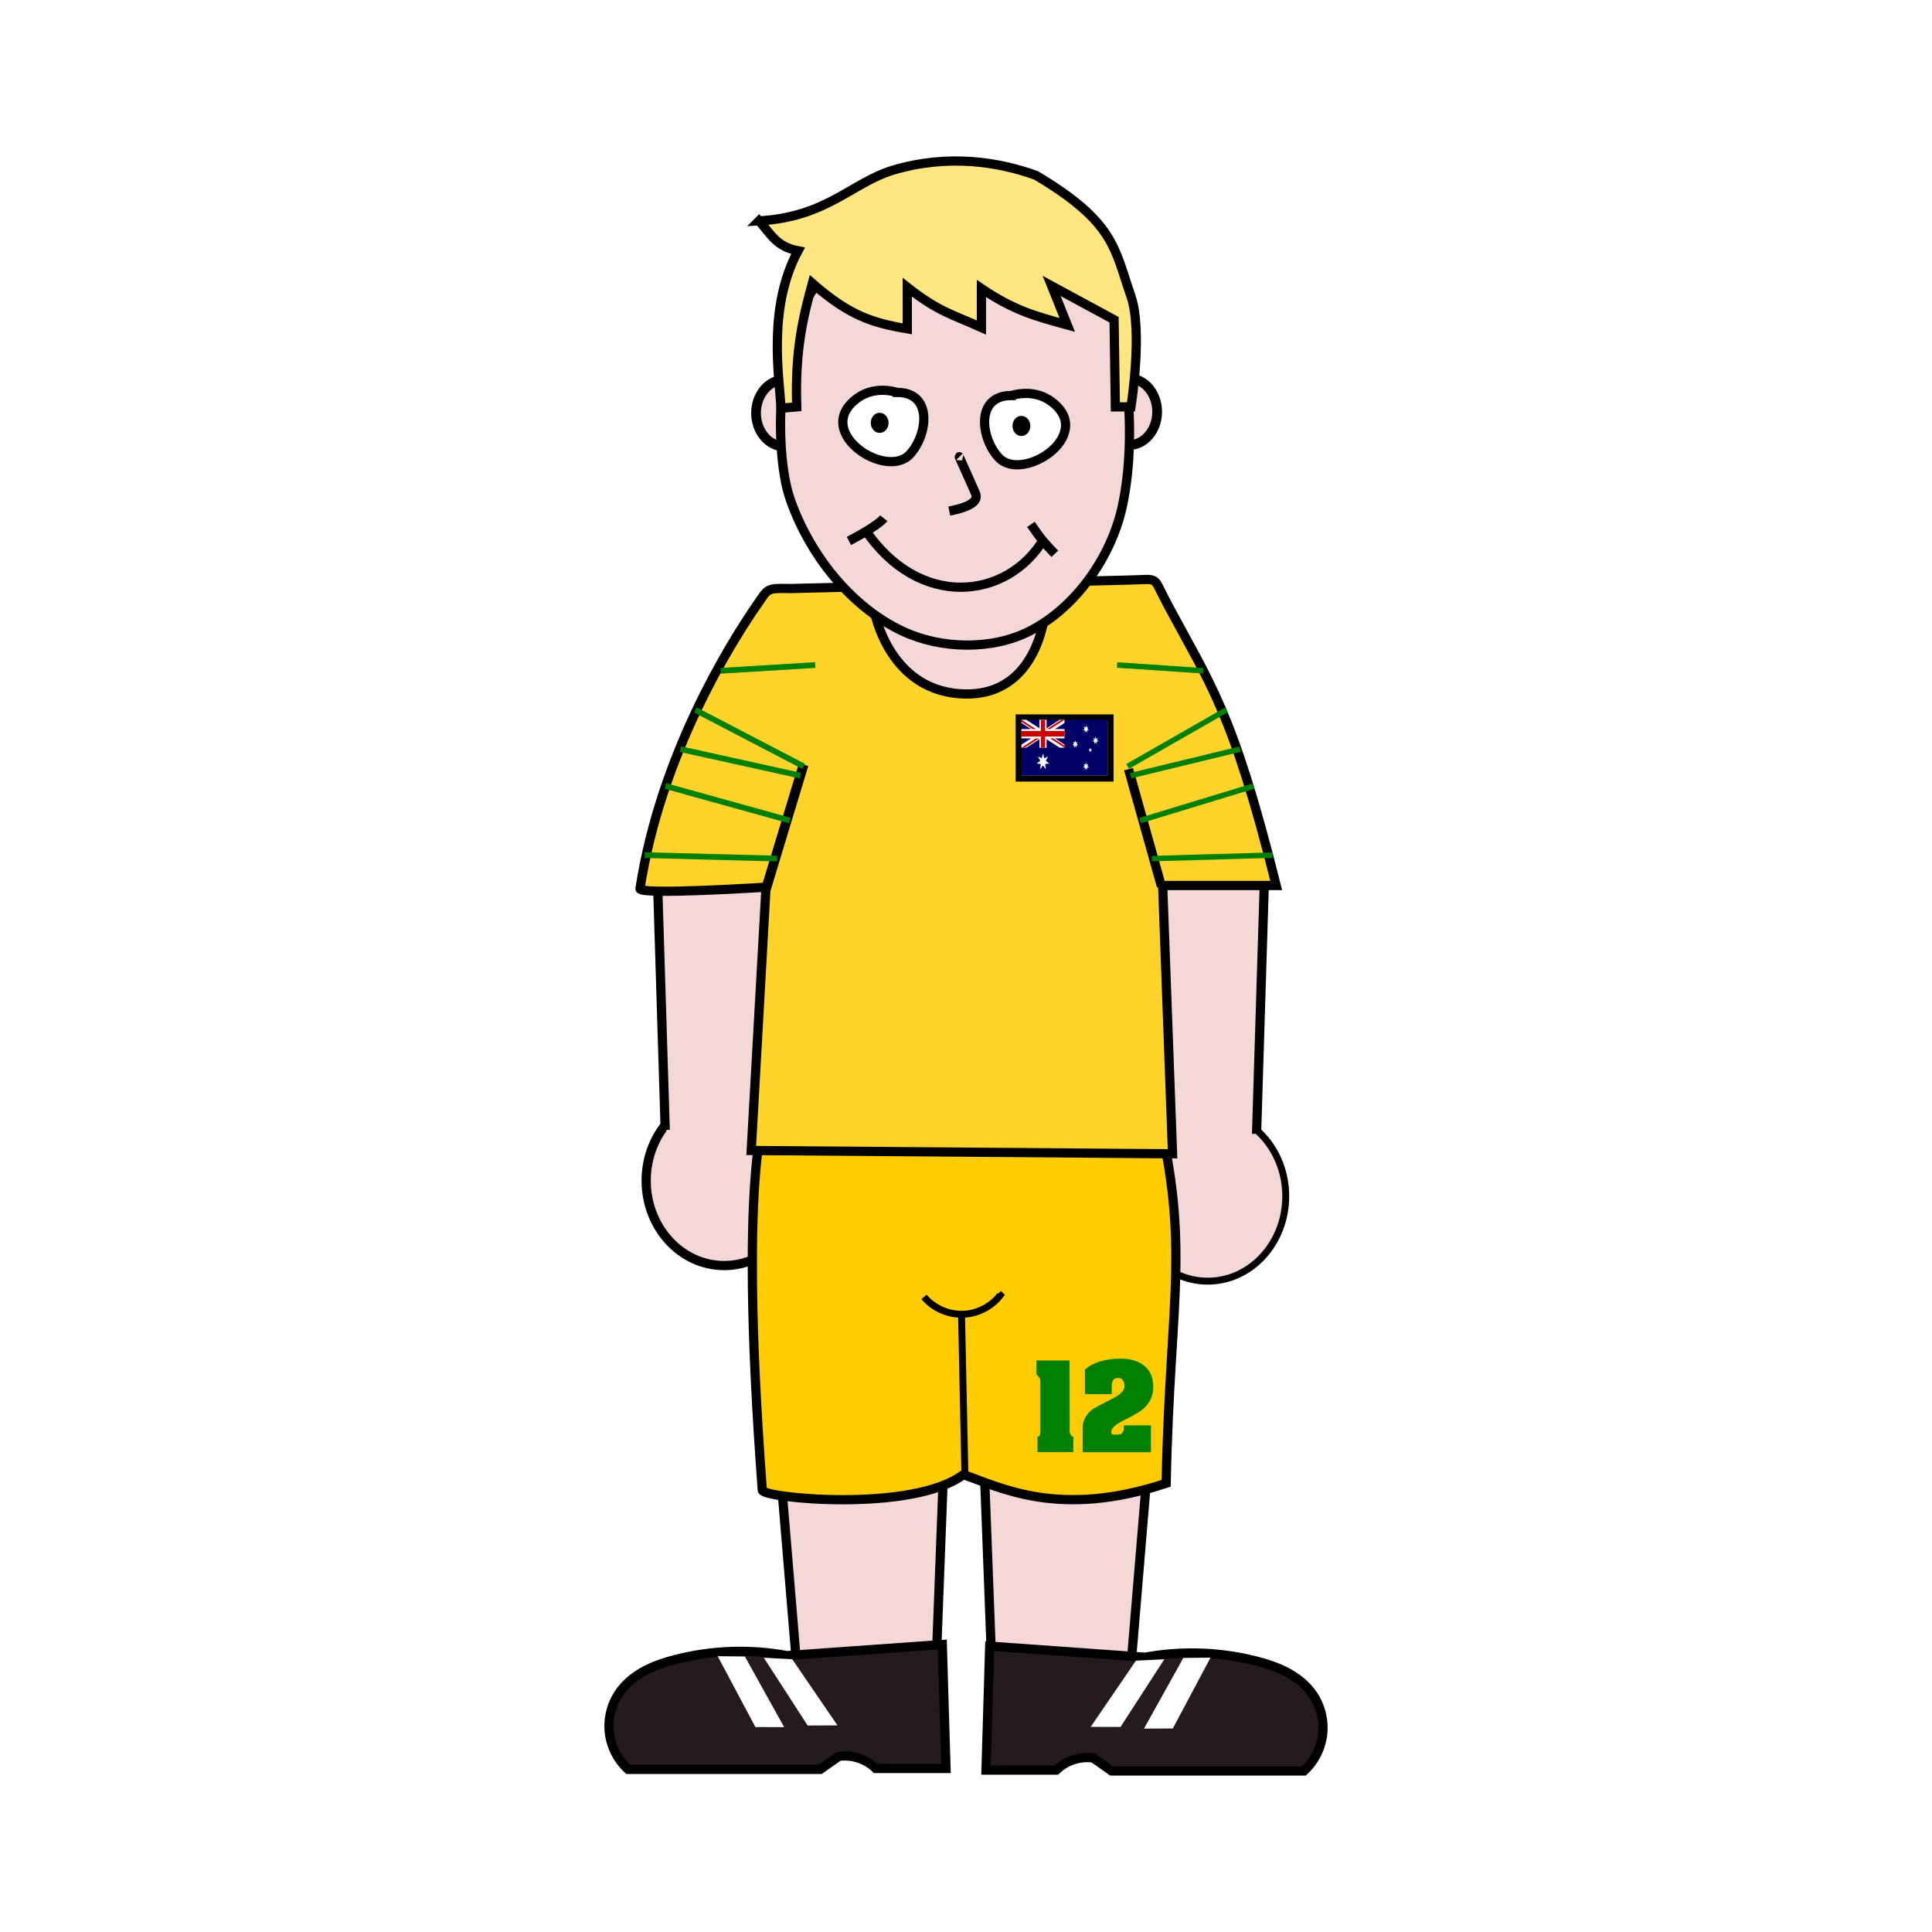 <svg:svg xmlns:dc="http://purl.org/dc/elements/1.1/" xmlns:ns1="http://sodipodi.sourceforge.net/DTD/sodipodi-0.dtd" xmlns:ns2="http://www.inkscape.org/namespaces/inkscape" xmlns:ns4="http://creativecommons.org/ns#" xmlns:ns6="http://www.w3.org/1999/xlink" xmlns:rdf="http://www.w3.org/1999/02/22-rdf-syntax-ns#" xmlns:svg="http://www.w3.org/2000/svg" height="838.51" id="svg2" version="1.1" viewBox="-262.306 -67.878 838.51 838.51" width="838.51" ns1:docname="soccer_australia.svg" ns2:export-filename="F:\daten\Dokumente\Schule\Fu&#223;baller\soccer_australia.png" ns2:export-xdpi="114.73759" ns2:export-ydpi="114.73759" ns2:version="0.91 r13725">
  <svg:defs id="defs4">
    <ns2:path-effect effect="spiro" id="path-effect4138" is_visible="true" />
    <ns2:path-effect effect="spiro" id="path-effect4192-6-2" is_visible="true" />
    <ns2:path-effect effect="spiro" id="path-effect4192-3-1" is_visible="true" />
    <ns2:path-effect effect="spiro" id="path-effect4192-2" is_visible="true" />
    <ns2:path-effect effect="spiro" id="path-effect4192-6" is_visible="true" />
    <ns2:path-effect effect="spiro" id="path-effect4192-3" is_visible="true" />
    <ns2:path-effect effect="spiro" id="path-effect4192" is_visible="true" />
    <ns2:path-effect effect="spiro" id="path-effect4188" is_visible="true" />
    <ns2:path-effect effect="spiro" id="path-effect4184" is_visible="true" />
    <ns2:path-effect effect="spiro" id="path-effect4176" is_visible="true" />
    <ns2:path-effect effect="spiro" id="path-effect4172" is_visible="true" />
    <ns2:path-effect effect="spiro" id="path-effect4162" is_visible="true" />
    <ns2:path-effect effect="spiro" id="path-effect4158" is_visible="true" />
    <ns2:path-effect effect="spiro" id="path-effect4157-7" is_visible="true" />
    <ns2:path-effect effect="spiro" id="path-effect4157" is_visible="true" />
    <ns2:path-effect effect="spiro" id="path-effect4180" is_visible="true" />
    <ns2:path-effect effect="spiro" id="path-effect4273" is_visible="true" />
    <ns2:path-effect effect="spiro" id="path-effect4269" is_visible="true" />
    <ns2:path-effect effect="spiro" id="path-effect4302" is_visible="true" />
    <ns2:path-effect effect="spiro" id="path-effect4306" is_visible="true" />
    <ns2:path-effect effect="spiro" id="path-effect4310" is_visible="true" />
    <ns2:path-effect effect="spiro" id="path-effect4302-2" is_visible="true" />
    <ns2:path-effect effect="spiro" id="path-effect4306-8" is_visible="true" />
    <ns2:path-effect effect="spiro" id="path-effect4310-6" is_visible="true" />
    <svg:clipPath id="band">
      <svg:circle cx="0" cy="0" id="circle53" r="735" />
    </svg:clipPath>
    <svg:clipPath id="gcut">
      <svg:path d="m -31.5,0 0,-70 63,0 0,70 z M 0,-47 l 0,12 31.5,0 0,-12 z" id="path11" ns2:connector-curvature="0" />
    </svg:clipPath>
  </svg:defs>
  <ns1:namedview bordercolor="#666666" borderopacity="1.0" fit-margin-bottom="0" fit-margin-left="0" fit-margin-right="0" fit-margin-top="0" id="base" pagecolor="#ffffff" showgrid="false" ns2:current-layer="layer1" ns2:cx="-169.15475" ns2:cy="328.07741" ns2:document-units="px" ns2:pageopacity="0.0" ns2:pageshadow="2" ns2:window-height="1017" ns2:window-maximized="1" ns2:window-width="1920" ns2:window-x="-8" ns2:window-y="-8" ns2:zoom="0.70710678" />
  <svg:g id="layer1" transform="translate(-168.989,-543.245)" ns2:groupmode="layer" ns2:label="Ebene 1">
    <svg:ellipse cx="396.571" cy="654.076" id="path4387-0" rx="12.334" ry="14.479" style="fill:#f4d7d7;fill-opacity:1;stroke:#000000;stroke-width:4.223;stroke-miterlimit:4;stroke-dasharray:none;stroke-opacity:1" />
    <svg:ellipse cx="247.143" cy="654.648" id="path4387-0-4" rx="12.334" ry="14.479" style="fill:#f4d7d7;fill-opacity:1;stroke:#000000;stroke-width:4.223;stroke-miterlimit:4;stroke-dasharray:none;stroke-opacity:1" />
    <svg:ellipse cx="220.982" cy="987.777" id="path4250" rx="33.851" ry="36.86" style="fill:#f4d7d7;fill-opacity:1;stroke:#000000;stroke-width:4;stroke-miterlimit:4;stroke-dasharray:none;stroke-opacity:1" />
    <svg:ellipse cx="430.857" cy="994.548" id="path4250-7" rx="33.851" ry="36.86" style="fill:#f4d7d7;fill-opacity:1;stroke:#000000;stroke-width:3;stroke-miterlimit:4;stroke-dasharray:none;stroke-opacity:1" />
    <svg:path d="m 245.03,978.815 1.01,-126.774 -54.043,4.041 3.398,109.667" id="path6385" style="fill:#f4d7d7;fill-opacity:1;fill-rule:evenodd;stroke:#000000;stroke-width:4;stroke-linecap:butt;stroke-linejoin:miter;stroke-miterlimit:4;stroke-dasharray:none;stroke-opacity:1" ns1:nodetypes="cccc" ns2:connector-curvature="0" />
    <svg:path d="m 402.406,980.58 -1.01,-126.774 54.043,4.041 -3.398,109.667" id="path6385-0" style="fill:#f4d7d7;fill-opacity:1;fill-rule:evenodd;stroke:#000000;stroke-width:4;stroke-linecap:butt;stroke-linejoin:miter;stroke-miterlimit:4;stroke-dasharray:none;stroke-opacity:1" ns1:nodetypes="cccc" ns2:connector-curvature="0" />
    <svg:path d="m 312.327,1214.866 4.582,-120.346 -73.329,-2.388 9.112,108.953" id="path6385-4" style="fill:#f4d7d7;fill-opacity:1;fill-rule:evenodd;stroke:#000000;stroke-width:4;stroke-linecap:butt;stroke-linejoin:miter;stroke-miterlimit:4;stroke-dasharray:none;stroke-opacity:1" ns1:nodetypes="cccc" ns2:connector-curvature="0" />
    <svg:path d="m 337.731,1214.202 -4.582,-120.346 73.329,-2.388 -9.112,108.953" id="path6385-4-8" style="fill:#f4d7d7;fill-opacity:1;fill-rule:evenodd;stroke:#000000;stroke-width:4;stroke-linecap:butt;stroke-linejoin:miter;stroke-miterlimit:4;stroke-dasharray:none;stroke-opacity:1" ns1:nodetypes="cccc" ns2:connector-curvature="0" />
    <svg:path d="m 240.54,949.992 c 61.163,0.772 109.827,-5.116 166.245,-1.504 17.425,67.211 7.74,86.487 6.018,170.645 -46.666,15.5 -72.162,1.633 -88.012,-3.761 -22.053,16.582 -86.913,10.206 -87.26,6.77 -11.127,-148.263 2.641,-165.748 3.009,-172.15 z" id="path4154" style="fill:#ffcc00;fill-opacity:1;fill-rule:evenodd;stroke:#000000;stroke-width:4;stroke-linecap:butt;stroke-linejoin:miter;stroke-miterlimit:4;stroke-dasharray:none;stroke-opacity:1" ns1:nodetypes="cccccc" ns2:connector-curvature="0" />
    <svg:path d="m 235.323,737.74 c -11.82,17.083 -41.852,65.071 -50.875,123.303 -0.451,2.91 54.704,-0.635 54.704,-0.635 l -6.429,114.286 182.857,1.429 -4.286,-116.429 49.286,0 c -19.124,-76.564 -28.717,-87.281 -48.038,-123.624 -5.641,-10.725 -2.678,-9.287 -15.271,-8.971 l -147.478,3.702 c -10.661,-0.262 -9.718,0.086 -14.471,6.938 z" id="path6383" style="fill:#ffd42a;fill-opacity:1;fill-rule:evenodd;stroke:#000000;stroke-width:4;stroke-linecap:butt;stroke-linejoin:miter;stroke-miterlimit:4;stroke-dasharray:none;stroke-opacity:1" ns1:nodetypes="csccccccccc" ns2:connector-curvature="0" />
    <svg:path d="m 286.202,740.772 74.286,-1.429 c 0,0 -2.257,37.337 -34.286,37.22 -33.563,-0.123 -40,-35.792 -40,-35.792 z" id="path5606" style="fill:#f4d7d7;fill-opacity:1;fill-rule:evenodd;stroke:#000000;stroke-width:4;stroke-linecap:butt;stroke-linejoin:miter;stroke-miterlimit:4;stroke-dasharray:none;stroke-opacity:1" ns1:nodetypes="ccsc" ns2:connector-curvature="0" />
    <svg:path d="m 268.167,591.419 c -26.241,21.324 -25.423,80.036 -18.849,99.671 8.085,24.147 26.238,47.609 49.339,58.325 16.516,7.662 38.349,8.169 54.621,0 20.212,-10.148 35.753,-32.307 40.53,-54.413 7.13,-32.996 1.661,-82.206 -13.401,-101.442 -23.311,-29.773 -83.2,-25.74 -112.24,-2.141 z" id="path4140" style="fill:#f4d7d7;fill-rule:evenodd;stroke:#000000;stroke-width:4;stroke-linecap:butt;stroke-linejoin:miter;stroke-miterlimit:4;stroke-dasharray:none;stroke-opacity:1" ns1:nodetypes="asaassa" ns2:connector-curvature="0" />
    <svg:path d="m 296.094,645.678 c -6.312,-1.749 -12.822,-1.162 -18.199,3.17 -17.894,14.414 13.403,34.735 23.61,23.773 7.918,-8.504 10.125,-26.943 -5.411,-26.943 z" id="path4864" style="fill:#ffffff;fill-rule:evenodd;stroke:#000000;stroke-width:4;stroke-linecap:butt;stroke-linejoin:miter;stroke-miterlimit:4;stroke-dasharray:none;stroke-opacity:1" ns2:connector-curvature="0" />
    <svg:ellipse cx="288.47" cy="658.885" id="path4866" rx="3.197" ry="3.698" style="fill:#000000;fill-opacity:1;stroke:#000000;stroke-width:1.346;stroke-miterlimit:4;stroke-dasharray:none;stroke-opacity:1" />
    <svg:path d="m 345.545,647.032 c 6.312,-1.749 12.822,-1.162 18.199,3.17 17.894,14.414 -13.403,34.735 -23.61,23.773 -7.918,-8.504 -10.125,-26.943 5.411,-26.943 z" id="path4874" style="fill:#ffffff;fill-rule:evenodd;stroke:#000000;stroke-width:4;stroke-linecap:butt;stroke-linejoin:miter;stroke-miterlimit:4;stroke-dasharray:none;stroke-opacity:1" ns2:connector-curvature="0" />
    <svg:ellipse cx="349.986" cy="660.239" id="ellipse4876" rx="3.197" ry="3.698" style="fill:#000000;fill-opacity:1;stroke:#000000;stroke-width:1.346;stroke-miterlimit:4;stroke-dasharray:none;stroke-opacity:1" />
    <svg:path d="m 318.685,697.197 c 8.971,-1.795 12.895,-4.298 11.35,-7.795 -6.967,-15.766 -7.3,-16.103 -6.967,-15.766" id="path4878" style="fill:none;fill-rule:evenodd;stroke:#000000;stroke-width:4;stroke-linecap:butt;stroke-linejoin:miter;stroke-miterlimit:4;stroke-dasharray:none;stroke-opacity:1" ns1:nodetypes="csc" ns2:connector-curvature="0" ns2:transform-center-x="5.2140812" ns2:transform-center-y="4.2192757" />
    <svg:g id="g4889" style="stroke-width:4;stroke-miterlimit:4;stroke-dasharray:none" transform="translate(163.95,173.996)">
      <svg:path d="m 111.17,536.139 c 11.862,-6.173 14.727,-9.3 15.16,-9.84" id="path4882" style="fill:none;fill-rule:evenodd;stroke:#000000;stroke-width:4;stroke-linecap:butt;stroke-linejoin:miter;stroke-miterlimit:4;stroke-dasharray:none;stroke-opacity:1" ns1:nodetypes="cc" ns2:connector-curvature="0" />
      <svg:path d="m 118.085,531.086 c 23.471,35.017 61.832,30.635 77.66,4.255" id="path4884" style="fill:none;fill-rule:evenodd;stroke:#000000;stroke-width:4;stroke-linecap:butt;stroke-linejoin:miter;stroke-miterlimit:4;stroke-dasharray:none;stroke-opacity:1" ns2:connector-curvature="0" />
      <svg:path d="m 190.16,528.958 c 4.812,7.047 5.93,8.057 10.372,12.766" id="path4886" style="fill:none;fill-rule:evenodd;stroke:#000000;stroke-width:4;stroke-linecap:butt;stroke-linejoin:miter;stroke-miterlimit:4;stroke-dasharray:none;stroke-opacity:1" ns1:nodetypes="cc" ns2:connector-curvature="0" />
    </svg:g>
    <svg:path d="m 325.497,1116.682 -1.504,-71.076" id="path4156" style="fill:none;fill-rule:evenodd;stroke:#000000;stroke-width:3;stroke-linecap:butt;stroke-linejoin:miter;stroke-miterlimit:4;stroke-dasharray:none;stroke-opacity:1" ns1:nodetypes="cc" ns2:connector-curvature="0" ns2:original-d="m 325.49745,1116.6817 -1.50449,-71.0765" ns2:path-effect="#path-effect4158" />
    <svg:path d="m 307.71,1038.241 c 4.202,4.98 10.794,7.846 17.302,7.522 6.127,-0.304 12.058,-3.412 15.797,-8.275 l -0.752,-0.752" id="path4160" style="fill:none;fill-rule:evenodd;stroke:#000000;stroke-width:3;stroke-linecap:butt;stroke-linejoin:miter;stroke-miterlimit:4;stroke-dasharray:none;stroke-opacity:1" ns1:nodetypes="cscc" ns2:connector-curvature="0" ns2:original-d="m 307.70961,1038.2412 c 0,0 11.01696,7.75 17.30155,7.5224 5.94045,-0.2151 15.79707,-8.2747 15.79707,-8.2747 l -0.75224,-0.7522" ns2:path-effect="#path-effect4162" />
    <svg:path d="m 315.65,1189.101 1.605,53.79 -30.488,0 c -1.62,-1.562 -3.514,-2.838 -5.57,-3.754 -3.264,-1.454 -6.936,-1.98 -10.477,-1.502 l -8.023,5.651 -83.418,0 c -4.619,-4.222 -7.595,-10.197 -8.181,-16.427 -0.586,-6.23 1.222,-12.656 4.972,-17.666 2.82,-3.768 6.654,-6.7 10.825,-8.879 4.171,-2.179 8.684,-3.636 13.245,-4.795 15.674,-3.985 32.211,-4.536 48.116,-1.605 l 67.395,-4.814 z" id="path4300" style="fill:#241c1c;fill-opacity:1;fill-rule:evenodd;stroke:#000000;stroke-width:4;stroke-linecap:butt;stroke-linejoin:miter;stroke-miterlimit:4;stroke-dasharray:none;stroke-opacity:1" ns1:nodetypes="cccscccaacc" ns2:connector-curvature="0" ns2:original-d="m 315.65033,1189.1014 1.60465,53.7903 -30.48819,0 c 0,0 -0.60452,0.4524 -5.56957,-3.7537 -3.26499,-2.7658 -10.47684,-1.502 -10.47684,-1.502 l -8.02321,5.6511 -83.41815,0 c 0,0 -8.48177,-23.969 -3.20928,-34.0928 4.26231,-8.1842 15.18874,-11.1687 24.06961,-13.6743 15.44465,-4.3575 48.11604,-1.6046 48.11604,-1.6046 z" ns2:path-effect="#path-effect4302" />
    <svg:path d="m 336.225,1189.816 -1.605,53.79 30.488,0 c 1.62,-1.562 3.514,-2.838 5.57,-3.754 3.264,-1.454 6.936,-1.98 10.477,-1.502 l 8.023,5.651 83.418,0 c 4.619,-4.222 7.595,-10.197 8.181,-16.427 0.586,-6.23 -1.222,-12.656 -4.972,-17.666 -2.82,-3.768 -6.654,-6.7 -10.825,-8.879 -4.171,-2.179 -8.684,-3.636 -13.245,-4.795 -15.674,-3.985 -32.211,-4.536 -48.116,-1.605 l -67.395,-4.814 z" id="path4300-8" style="fill:#241c1c;fill-opacity:1;fill-rule:evenodd;stroke:#000000;stroke-width:4;stroke-linecap:butt;stroke-linejoin:miter;stroke-miterlimit:4;stroke-dasharray:none;stroke-opacity:1" ns1:nodetypes="cccscccaacc" ns2:connector-curvature="0" ns2:original-d="m 336.22513,1189.8157 -1.60465,53.7903 30.48819,0 c 0,0 0.60452,0.4523 5.56957,-3.7537 3.26499,-2.7658 10.47684,-1.502 10.47684,-1.502 l 8.02321,5.6511 83.41815,0 c 0,0 8.48177,-23.969 3.20928,-34.0929 -4.26231,-8.1841 -15.18874,-11.1686 -24.06961,-13.6742 -15.44465,-4.3575 -48.11604,-1.6047 -48.11604,-1.6047 z" ns2:path-effect="#path-effect4302-2" />
    <svg:path d="M 410.759,860.051 396.484,809.185" id="path6498-6" style="fill:none;fill-rule:evenodd;stroke:#000000;stroke-width:4;stroke-linecap:butt;stroke-linejoin:miter;stroke-miterlimit:4;stroke-dasharray:none;stroke-opacity:1" ns1:nodetypes="cc" ns2:connector-curvature="0" />
    <svg:path d="m 399.688,1196.134 -19.628,28.703 12.941,0.043 19.033,-29.4 z" id="path4198" style="fill:#ffffff;fill-rule:evenodd;stroke:none;stroke-width:1px;stroke-linecap:butt;stroke-linejoin:miter;stroke-opacity:1" ns1:nodetypes="ccccc" ns2:connector-curvature="0" />
    <svg:path d="m 420.248,1194.945 -17.048,30.647 12.494,-0.046 16.349,-30.736 z" id="path4198-0" style="fill:#ffffff;fill-rule:evenodd;stroke:none;stroke-width:1px;stroke-linecap:butt;stroke-linejoin:miter;stroke-opacity:1" ns1:nodetypes="ccccc" ns2:connector-curvature="0" />
    <svg:path d="m 250.531,1195.506 19.628,28.703 -12.941,0.043 -19.033,-29.4 z" id="path4198-2" style="fill:#ffffff;fill-rule:evenodd;stroke:none;stroke-width:1px;stroke-linecap:butt;stroke-linejoin:miter;stroke-opacity:1" ns1:nodetypes="ccccc" ns2:connector-curvature="0" />
    <svg:path d="m 229.971,1194.317 17.048,30.647 -12.494,-0.046 -16.349,-30.736 z" id="path4198-0-9" style="fill:#ffffff;fill-rule:evenodd;stroke:none;stroke-width:1px;stroke-linecap:butt;stroke-linejoin:miter;stroke-opacity:1" ns1:nodetypes="ccccc" ns2:connector-curvature="0" />
    <svg:path d="m 384.82,782.435 0,-0.062 m -0.031,0.064 3.7e-4,-0.066 m -0.023,0.066 0,-0.067" id="path1258" style="fill:none;stroke:#000000;stroke-width:0.001" ns2:connector-curvature="0" />
    <svg:path d="m 239.152,861.123 16.296,-53.897" id="path6498" style="fill:none;fill-rule:evenodd;stroke:#000000;stroke-width:4.226;stroke-linecap:butt;stroke-linejoin:miter;stroke-miterlimit:4;stroke-dasharray:none;stroke-opacity:1" ns1:nodetypes="cc" ns2:connector-curvature="0" />
    <svg:rect height="26.581" id="rect7500" style="opacity:1;fill:none;fill-opacity:1;stroke:#000000;stroke-width:2.586;stroke-miterlimit:4;stroke-dasharray:none;stroke-opacity:1" width="39.914" x="348.774" y="786.712" />
    <svg:path d="m 236.102,571.231 c 29.54,-1.693 39.888,-16.369 58.139,-22.014 24.083,-7.15 45.909,-3.575 62.09,2.258 34.055,20.32 33.939,31.469 41.205,52.494 5.224,15.116 0,47.979 0,47.979 l -6.773,0 -0.564,-37.818 -27.094,-14.676 6.773,16.934 c -14.111,-3.857 -23.143,-6.303 -37.254,-15.805 l 0,16.934 c -12.982,-5.833 -18.627,-6.868 -32.174,-17.498 l 0,18.063 c -15.469,-2.624 -25.216,-5.844 -41.205,-19.756 -3.669,13.641 -7.62,28.129 -6.773,53.623 l -6.773,0.564 c -0.941,-14.299 -5.833,-43.839 7.338,-68.299 -9.313,-1.787 -11.571,-6.962 -16.934,-12.982 z" id="path4270" style="fill:#ffe680;fill-rule:evenodd;stroke:#000000;stroke-width:4;stroke-linecap:butt;stroke-linejoin:miter;stroke-miterlimit:4;stroke-dasharray:none;stroke-opacity:1" ns1:nodetypes="cccacccccccccccccc" ns2:connector-curvature="0" />
    <svg:use height="100%" id="Commonwealth_Star-5" style="fill:#ffffff" transform="matrix(0.667,0,0,0.667,514.009,965.821)" width="100%" x="0" y="0" ns6:href="#Star7" />
    <svg:use height="100%" id="Star_Alpha_Crucis-0" style="fill:#ffffff" transform="matrix(0.317,0,0,0.317,554.008,969.154)" width="100%" x="0" y="0" ns6:href="#Star7" />
    <svg:use height="100%" id="Star_Beta_Crucis-9" style="fill:#ffffff" transform="matrix(0.317,0,0,0.317,544.008,953.321)" width="100%" x="0" y="0" ns6:href="#Star7" />
    <svg:use height="100%" id="Star_Gamma_Crucis-5" style="fill:#ffffff" transform="matrix(0.317,0,0,0.317,554.008,942.488)" width="100%" x="0" y="0" ns6:href="#Star7" />
    <svg:use height="100%" id="Star_Delta_Crucis-6" style="fill:#ffffff" transform="matrix(0.317,0,0,0.317,562.897,950.654)" width="100%" x="0" y="0" ns6:href="#Star7" />
    <svg:use height="100%" id="Star_Epsilon_Crucis-3" style="fill:#ffffff" transform="matrix(0.185,0,0,0.185,558.008,957.488)" width="100%" x="0" y="0" ns6:href="#Star5" />
    <svg:g id="g602" transform="matrix(0.311,0,0,0.404,350.028,787.763)">
      <svg:rect height="60" id="rect124" style="fill:#000066;stroke-width:1pt" width="120" x="0" y="0" />
      <svg:g id="g584">
        <svg:path d="m 0,0 0,3.354 53.292,26.646 6.708,0 0,-3.354 L 6.708,1e-4 0,1e-4 Z M 60,0 60,3.354 6.708,30 0,30 0,26.646 53.292,0 60,0 Z" id="path146" style="fill:#ffffff;stroke-width:1pt" ns2:connector-curvature="0" />
        <svg:path d="M 25,0 25,30 35,30 35,0 25,0 Z M 0,10 0,20 60,20 60,10 0,10 Z" id="path136" style="fill:#ffffff;stroke-width:1pt" ns2:connector-curvature="0" />
        <svg:path d="m 0,12 0,6 60,0 0,-6 -60,0 z m 27,-12 0,30 6,0 0,-30 -6,0 z" id="path141" style="fill:#cc0000;stroke-width:1pt" ns2:connector-curvature="0" />
        <svg:path d="m 0,30 20,-10 4.472,0 -20,10 L 0,30 Z M 0,0 20,10 15.528,10 0,2.236 0,0 Z M 35.528,10 55.528,0 60,0 40,10 35.528,10 Z M 60,30 40,20 44.472,20 60,27.764 60,30 Z" id="path150" style="fill:#cc0000;stroke-width:1pt" ns2:connector-curvature="0" />
      </svg:g>
      <svg:polygon id="polygon589" points="26.095,53.109 26.873,47.494 21.226,47.003 26.1,44.11 22.964,39.389 28.264,41.396 30,36 31.736,41.396 37.036,39.389 33.9,44.11 38.774,47.003 33.127,47.494 33.905,53.109 30,49 " style="fill:#ffffff;fill-rule:evenodd;stroke-width:1pt" />
      <svg:g id="g596">
        <svg:polygon id="polygon590" points="88.14,53.861 88.511,51.188 85.822,50.954 88.143,49.576 86.649,47.328 89.174,48.284 90,45.714 90.826,48.284 93.351,47.328 91.857,49.576 94.178,50.954 91.489,51.188 91.86,53.861 90,51.905 " style="fill:#ffffff;fill-rule:evenodd;stroke-width:1pt" />
        <svg:polygon id="polygon592" points="88.14,13.861 88.511,11.188 85.822,10.954 88.143,9.576 86.649,7.328 89.174,8.284 90,5.714 90.826,8.284 93.351,7.328 91.857,9.576 94.178,10.954 91.489,11.188 91.86,13.861 90,11.905 " style="fill:#ffffff;fill-rule:evenodd;stroke-width:1pt" />
        <svg:polygon id="polygon593" points="73.14,30.111 73.511,27.438 70.822,27.204 73.143,25.826 71.649,23.578 74.174,24.534 75,21.964 75.826,24.534 78.351,23.578 76.857,25.826 79.178,27.204 76.489,27.438 76.86,30.111 75,28.155 " style="fill:#ffffff;fill-rule:evenodd;stroke-width:1pt" />
        <svg:polygon id="polygon594" points="101.47,26.111 101.84,23.438 99.155,23.204 101.48,21.826 99.983,19.578 102.51,20.534 103.33,17.964 104.16,20.534 106.68,19.578 105.19,21.826 107.51,23.204 104.82,23.438 105.19,26.111 103.33,24.155 " style="fill:#ffffff;fill-rule:evenodd;stroke-width:1pt" />
        <svg:polygon id="polygon595" points="98.378,31.728 97.057,32.843 97.47,34.522 96,33.611 94.53,34.522 94.943,32.843 93.622,31.728 95.347,31.601 96,30 96.653,31.601 " style="fill:#ffffff;fill-rule:evenodd;stroke-width:1pt" />
      </svg:g>
    </svg:g>
    <svg:g id="text4239" style="font-style:normal;font-weight:normal;font-size:52.402px;line-height:125%;font-family:sans-serif;letter-spacing:0px;word-spacing:0px;fill:#000000;fill-opacity:1;stroke:none;stroke-width:1px;stroke-linecap:butt;stroke-linejoin:miter;stroke-opacity:1">
      <svg:path d="m 370.935,1096.721 q 0,0.399 0.15,0.798 0.15,0.349 0.449,0.849 0.349,0.449 0.998,0.599 l 0,6.638 -15.571,0 0,-6.638 q 0.649,-0.15 0.948,-0.649 0.299,-0.549 0.299,-1.597 l 0,-21.959 q 0,-0.549 -0.15,-0.898 -0.15,-0.349 -0.549,-0.898 -0.349,-0.599 -0.998,-0.998 l 0,-6.139 14.373,0 0.05,30.892 z" id="path4244" style="font-style:normal;font-variant:normal;font-weight:100;font-stretch:normal;font-family:AcmeFont;-inkscape-font-specification:'AcmeFont Thin';fill:#008000" />
      <svg:path d="m 389.099,1097.719 q 0.1,0.299 1.148,0.299 l 1.597,0 q 1.198,0 1.747,-0.549 0.848,-0.848 0.848,-2.246 l 0,-1.248 11.778,0 0,11.678 -29.645,0 0,-10.63 q 0,-4.941 4.691,-8.284 0.699,-0.499 8.684,-4.591 4.741,-2.445 4.741,-5.04 0,-3.693 -2.795,-3.693 -1.497,0 -2.096,0.998 -0.599,0.998 -0.599,2.545 l 0,3.494 -11.628,0 0,-10.68 q 2.595,-2.446 7.187,-3.693 3.843,-1.048 8.085,-1.048 6.288,0 10.031,2.745 4.342,3.194 4.342,9.582 0,5.889 -4.691,9.782 -1.847,1.547 -8.784,5.041 -4.741,2.396 -4.741,4.591 0,0.599 0.1,0.948 z" id="path4246" style="font-style:normal;font-variant:normal;font-weight:100;font-stretch:normal;font-family:AcmeFont;-inkscape-font-specification:'AcmeFont Thin';fill:#008000" />
    </svg:g>
    <svg:path d="m 186.489,846.501 57.5,1.5 m 5.5,-16.5 -54,-15 m 6.5,-16 52,11.5 m 1.5,-4 -47,-24.5 m 11,-17 41,-2.5" id="path4248" style="fill:none;fill-rule:evenodd;stroke:#008000;stroke-width:2.5;stroke-linecap:butt;stroke-linejoin:miter;stroke-miterlimit:4;stroke-dasharray:none;stroke-opacity:1" ns1:nodetypes="cccccccccc" ns2:connector-curvature="0" />
    <svg:path d="m 459.002,846.511 -52.439,1.5 m -5.016,-16.504 49.247,-15.004 m -5.928,-16.004 -47.423,11.503 m -1.368,-4.001 42.863,-24.507 m -10.032,-17.005 -37.392,-2.501" id="path4248-5" style="fill:none;fill-rule:evenodd;stroke:#008000;stroke-width:2.388;stroke-linecap:butt;stroke-linejoin:miter;stroke-miterlimit:4;stroke-dasharray:none;stroke-opacity:1" ns1:nodetypes="cccccccccc" ns2:connector-curvature="0" />
  </svg:g>
</svg:svg>